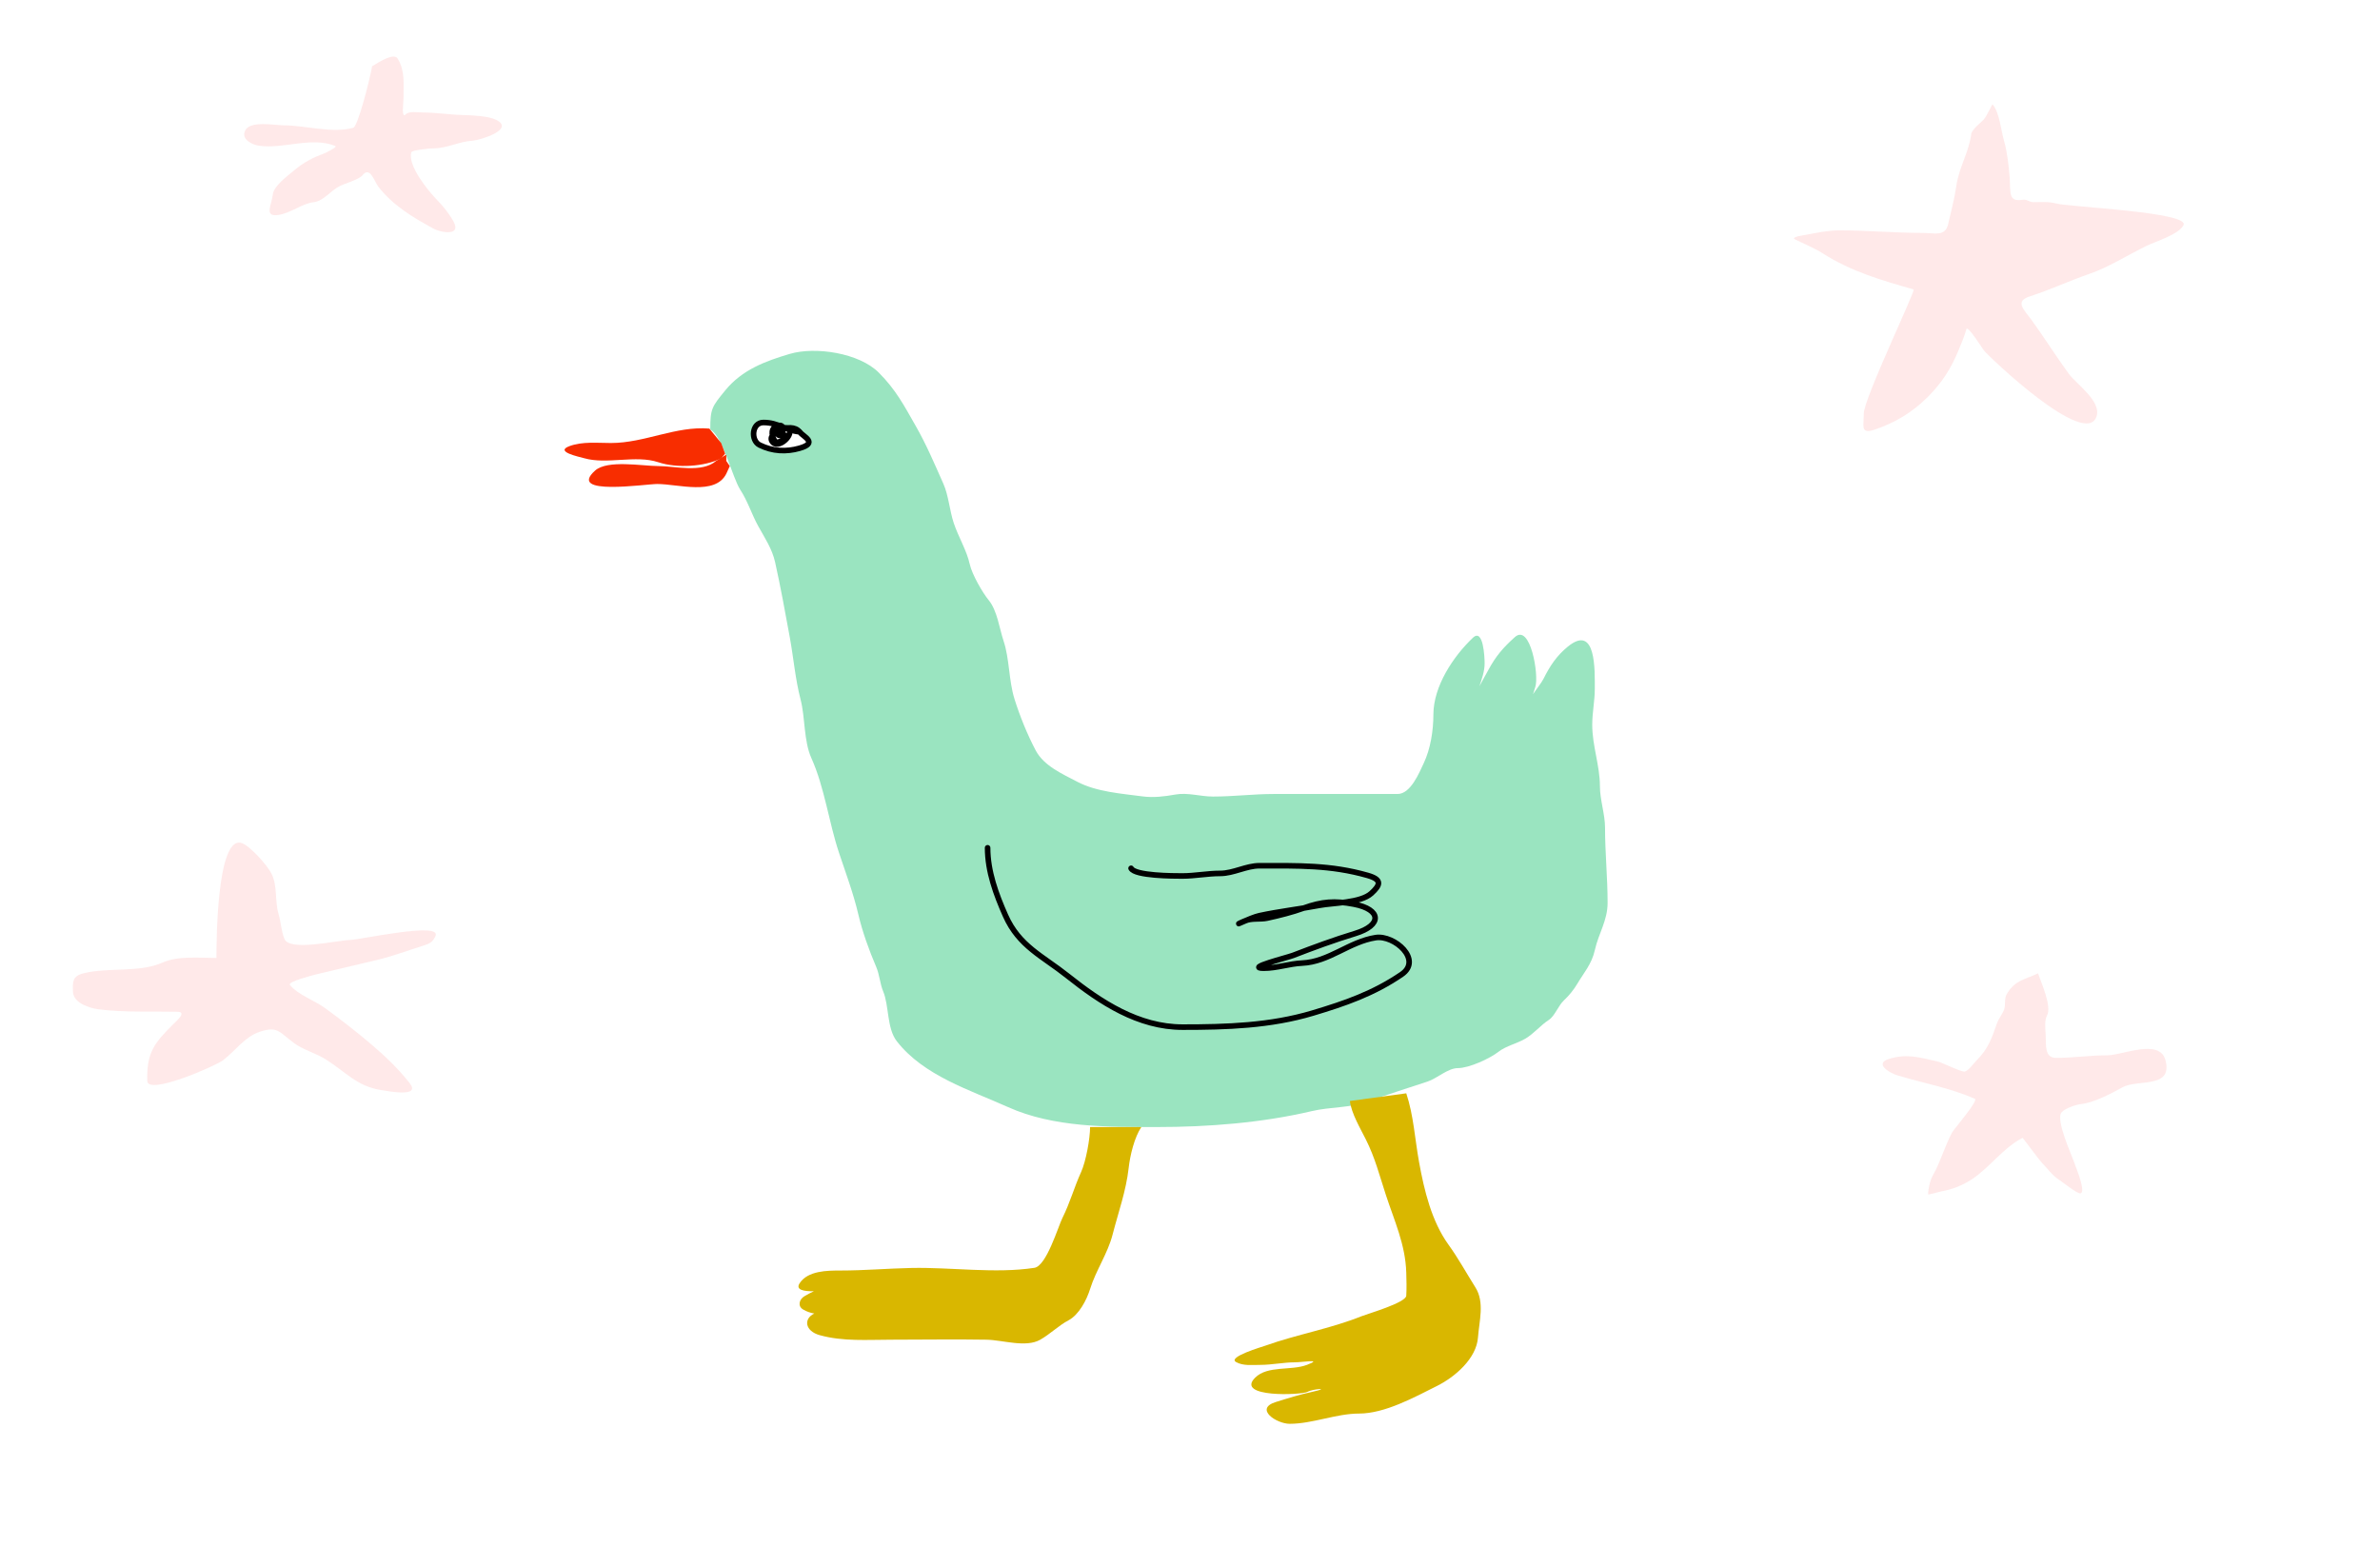 <svg width="1280" height="832" viewBox="0 0 1280 832" fill="none" xmlns="http://www.w3.org/2000/svg">
<g id="duck">
<rect width="1280" height="832" fill="white"/>
<path id="body" d="M382 231C382 219.814 382.852 218.754 390.07 209.932C399.198 198.775 411.741 194.189 424.746 190.335C438.534 186.25 462.062 189.837 472.589 200.363C481.882 209.657 486.239 218.146 492.568 229.222C498.28 239.218 502.641 249.552 507.418 260.301C510.106 266.349 510.75 274.735 512.93 281.275C515.456 288.853 519.877 295.888 521.58 303.55C522.753 308.831 528.26 318.545 531.837 322.917C536.302 328.374 537.504 338.004 539.722 344.657C542.996 354.479 542.46 365.866 545.616 375.965C548.44 385.002 552.529 395.114 557.022 403.599C561.437 411.94 571.435 416.261 579.374 420.44C589.734 425.892 603.062 426.788 614.586 428.324C620.305 429.087 626.447 428.346 632.039 427.329C638.809 426.098 645.555 428.401 652.324 428.401C663.302 428.401 674.113 427.023 684.857 427.023H751.608C758.666 427.023 763.24 415.666 765.692 410.489C769.339 402.791 770.898 392.954 770.898 384.309C770.898 369.069 781.656 352.911 792.178 342.973C797.767 337.695 798.455 353.47 798.455 356.752C798.455 361.068 796.958 365.082 795.639 369.106C797.206 366.09 798.942 363.141 800.445 360.349C804.509 352.802 808.457 348.27 814.683 342.667C823.129 335.066 827.799 363.414 825.706 369.459C825.385 370.385 824.947 371.832 824.482 373.362C826.471 370.355 829.051 367.209 830.146 365.019C833.626 358.058 837.247 352.633 843.159 347.795C858.565 335.191 857.704 360.706 857.704 370.53C857.704 376.966 856.326 383.147 856.326 389.82C856.326 401.126 860.459 411.762 860.459 422.813C860.459 430.247 863.215 437.773 863.215 445.241C863.215 458.707 864.593 472.004 864.593 485.506C864.593 495.124 859.731 501.949 857.704 511.073C856.049 518.519 851.72 523.281 848.365 528.985C846.494 532.166 843.902 535.404 841.169 537.942C838.01 540.875 836.226 546.431 832.902 548.582C828.569 551.385 825.055 555.828 820.348 558.61C815.987 561.187 809.975 562.51 806.033 565.576C801.184 569.347 790.092 574.455 783.987 574.455C778.761 574.455 772.855 579.978 767.836 581.651C757.269 585.173 746.42 588.52 735.839 592.367C725.983 595.951 715.491 595.228 705.525 597.573C678.678 603.89 649.688 606.146 622.011 606.146C595.864 606.146 566.553 606.401 542.171 595.429C521.662 586.2 496.767 578.575 482.31 559.987C476.892 553.021 478.216 540.848 474.962 533.119C473.265 529.089 473.063 524.275 471.211 519.953C467.442 511.158 463.812 501.158 461.642 491.859C459.018 480.614 454.899 469.64 451.232 458.637C445.733 442.14 443.461 423.465 436.381 407.733C432.199 398.44 433.122 386.062 430.564 376.195C427.672 365.04 426.816 353.936 424.746 342.667C422.251 329.083 419.853 315.789 416.861 302.326C415.287 295.24 411.304 289.291 407.829 283.035C404.341 276.757 402.194 269.613 398.107 263.363C393.965 257.028 388.589 234.294 382 231Z" fill="#9AE4C0"/>
<g id="eye">
<path d="M420.888 229.627C421.319 229.803 421.749 229.98 422.185 230.155C422.48 230.052 422.732 230.013 422.909 230.064C423.031 230.099 423.146 230.137 423.255 230.179C425.871 229.852 428.457 230.358 429.951 232.227C432.109 234.924 440.205 238.157 429.951 241.087C422.947 243.088 415.502 242.819 408.518 239.326C403.629 236.882 404.277 227.232 410.585 227.232C413.962 227.232 416.504 227.937 418.867 228.824C419.925 228.637 420.562 229.006 420.888 229.627Z" fill="white"/>
<path d="M429.951 232.227C422.104 231.442 418.836 227.232 410.585 227.232C404.277 227.232 403.629 236.882 408.518 239.326C415.502 242.819 422.947 243.088 429.951 241.087C440.205 238.157 432.109 234.924 429.951 232.227ZM429.951 232.227C425.454 226.605 411.082 233.317 415.713 237.949C419.513 241.748 428.725 231.726 422.909 230.064C421.784 229.743 417.657 233.003 418.469 233.815C420.732 236.078 423.186 227.595 418.469 228.916C414.462 230.038 414.818 233.739 416.479 236.877C417.911 239.583 423.649 235.474 422.296 234.121" stroke="black" stroke-width="3" stroke-linecap="round"/>
</g>
<path id="top-beak" d="M328.601 238.255C346.679 238.255 363.524 229.002 381.5 230.5L387.85 238.255L390 244L387.85 246.522C378.967 250.963 364.18 251.977 354.015 248.589C341.88 244.544 326.435 249.938 314.21 246.445C311.362 245.631 298.129 242.946 306.249 239.939C313.245 237.348 321.241 238.255 328.601 238.255Z" fill="#F82D00"/>
<path id="bottom-beak" d="M354.092 250.656C362.863 250.656 377.641 254.524 385.094 247.9L390.605 244.5V247.9L392.5 250.656L390.605 254.789C384.665 266.669 364.647 260.301 353.479 260.301C347.097 260.301 304.764 266.843 320.028 253.105C326.669 247.128 345.374 250.656 354.092 250.656Z" fill="#F82D00"/>
<path id="wing" d="M531.148 455.958C531.148 468.672 535.663 480.928 540.793 492.472C548.102 508.916 560.639 514.09 574.168 524.852C591.945 538.992 612.2 552.409 636.02 552.409C659.694 552.409 683.218 551.684 706.061 544.831C723.403 539.628 738.519 534.444 753.751 524.086C765.306 516.229 749.854 502.728 739.896 504.26C725.566 506.465 714.888 517.3 700.32 517.962C693.27 518.283 686.76 520.718 679.652 520.718C669.389 520.718 692.398 514.997 695.421 513.829C706.401 509.587 717.525 505.494 728.873 502.04C743.504 497.587 742.965 489.121 728.184 486.271C717.907 484.29 710.918 484.854 701.239 488.338C694.835 490.644 688.133 492.32 681.489 493.773C677.782 494.584 673.137 493.666 669.701 495.228C660.215 499.539 672.818 493.428 677.279 492.472C688.159 490.14 698.908 488.932 709.736 486.884C716.873 485.533 731.772 485.682 737.523 480.454C742.594 475.843 743.292 473.026 735.532 470.809C715.655 465.129 698.064 465.603 677.356 465.603C670.206 465.603 663.403 469.737 656.228 469.737C649.356 469.737 642.637 471.115 635.866 471.115C631.22 471.115 610.359 471.08 608.309 466.981" stroke="black" stroke-width="3" stroke-linecap="round"/>
<path id="leg1" d="M581.44 630.335C584.007 624.69 586.263 612.398 586.263 606.146H613.82C610.106 611.717 607.779 621.246 607.008 628.192C605.651 640.402 601.418 652.117 598.358 664.017C595.752 674.151 589.394 683.207 586.263 693.258C584.426 699.155 580.272 707.142 574.628 710.099C569.51 712.78 564.916 717.398 559.471 720.509C551.701 724.95 539.303 720.663 530.536 720.509C513.505 720.211 496.438 720.509 479.402 720.509C466.361 720.509 453.403 721.555 440.821 718.06C433.083 715.91 431.89 709.392 437.928 706.439C435.883 706.079 433.89 705.428 431.942 704.281C428.808 702.438 429.849 698.719 432.707 697.086L432.769 697.05C434.563 696.025 436.114 695.139 437.691 694.455C432.1 694.536 427.795 693.67 430.028 690.196C434.427 683.354 444.958 683.307 451.997 683.307C464.821 683.307 477.513 682.189 490.271 681.929C511.563 681.494 535.378 685.076 556.333 681.852C562.829 680.853 569.086 659.638 571.413 654.984C575.447 646.916 577.723 638.514 581.44 630.335Z" fill="#D9B700"/>
<path id="leg2" d="M734.574 612.802C731.655 606.964 726.726 598.661 726 592.134L756.313 588C760.251 599.813 760.952 612.672 763.203 625.049C765.965 640.244 769.946 656.844 779.048 669.447C784.294 676.711 788.734 684.817 793.516 692.412C798.562 700.426 795.51 710.58 794.894 719.204C794.074 730.679 782.491 740.562 772.848 745.383C760.564 751.525 744.771 760.234 730.899 760.234C718.666 760.234 705.842 765.745 693.62 765.745C686.556 765.745 674.425 757.688 686.119 754.033C692.765 751.956 699.031 750.008 705.868 748.522C716.253 746.264 706.183 746.901 703.265 748.522C700.006 750.333 664.203 751.76 675.019 740.944C681.687 734.276 694.379 737.294 702.883 734.054C711.897 730.62 700.749 732.676 696.376 732.676C690.314 732.676 684.095 734.054 677.775 734.054C673.515 734.054 668.573 734.701 664.762 732.523C660.03 729.82 678.82 724.331 680.531 723.72C697.586 717.629 715.265 714.68 732.277 707.875C735.554 706.564 756.09 700.644 756.313 696.852C756.552 692.798 756.431 688.56 756.315 684.501L756.313 684.451C755.882 669.361 749.872 656.517 745.291 642.502C741.852 631.986 739.587 622.827 734.574 612.802Z" fill="#D9B700"/>
<path id="star-b-l" d="M129.499 453.279C116.474 450.385 116.409 507.753 116.409 515.207C107.386 515.207 95.821 513.946 87.474 517.656C74.715 523.327 58.436 520.074 44.837 523.474C38.961 524.943 39.046 527.961 39.248 533.425C39.472 539.46 48.164 542.223 53.104 542.841C67.138 544.595 81.213 543.833 95.435 544.142C100.607 544.254 95.184 548.833 92.985 551.031C83.118 560.899 78.767 565.959 79.207 581.344C79.434 589.288 115.97 573.262 119.93 570.245C126.631 565.14 131.585 557.527 139.833 554.859C149.495 551.733 150.068 555.056 158.358 561.136C163.05 564.577 169.83 566.445 174.892 569.556C185.596 576.133 191.634 584.156 204.899 586.244C209.185 586.918 226.423 590.283 220.362 582.569C214.353 574.921 207.588 568.41 200.153 562.054C192 555.084 183.254 548.303 174.586 541.999C169.301 538.155 159.928 534.843 155.908 529.674C154.618 528.016 167.937 524.546 169.84 524.086C180.801 521.441 191.872 518.826 202.756 516.278C211.074 514.331 219.386 511.153 227.557 508.624C231.122 507.52 232.743 506.661 234.217 503.418C237.787 495.565 193.745 505.419 188.058 505.562C180.882 505.741 155.621 511.889 152.923 504.873C151.175 500.329 151.124 495.997 149.784 491.477C147.712 484.484 149.355 476.533 146.033 469.89C143.856 465.536 134.079 454.297 129.499 453.279Z" fill="#FFE9E9"/>
<path id="star-t-l" d="M190.049 68.7C192.324 68.05 198.586 44.34 200.118 35.649C204.416 32.973 211.979 28.254 213.932 31.574C217.933 38.377 216.994 45.094 216.994 53.008C216.994 55.007 215.781 63.865 218.065 61.581C220.083 59.563 224.688 60.509 227.481 60.509C234.898 60.509 241.992 61.741 249.45 61.887C253.989 61.976 262.62 62.453 266.597 64.337C277.626 69.561 257.813 75.476 254.196 75.666C247.021 76.044 240.534 79.8 232.916 79.8C231.308 79.8 221.572 80.654 221.204 81.943C219.167 89.072 230.281 102.566 234.6 107.051C238.319 110.913 241.25 114.367 243.862 119.069C248.441 127.311 236.833 124.964 233.299 123.049C222.279 117.081 211.331 110.509 203.521 100.468C201.318 97.634 199.047 89.144 194.948 94.267C193.146 96.519 185.564 98.653 182.547 100.161C178.053 102.408 173.929 108.161 168.768 108.735C162.449 109.437 156.332 114.667 149.631 115.624C141.814 116.741 146.093 110.262 146.722 104.601C147.248 99.866 154.923 94.406 158.434 91.435C163.208 87.395 168.395 84.695 174.28 82.555C174.497 82.476 181.83 79.1 180.327 78.498C167.356 73.31 152.243 80.36 139.144 78.345C135.484 77.782 129.513 74.873 131.872 70.154C134.587 64.725 147.851 67.399 152.54 67.399C164.147 67.399 178.802 71.913 190.049 68.7Z" fill="#FFE9E9"/>
<path id="star-b-r" d="M1079.54 534.191C1084.04 527.042 1088.63 527.001 1096.08 523.474C1097.72 528.397 1103.66 541.231 1100.9 546.209C1099.38 548.936 1100.1 553.775 1100.21 556.849C1100.4 562.356 1099.63 568.944 1105.72 568.944C1115 568.944 1123.94 567.566 1133.28 567.566C1141.57 567.566 1161.55 558.212 1164.66 570.321C1168.62 585.693 1149.47 580.286 1141.47 584.789C1135.66 588.059 1125.79 593.116 1119.5 593.745C1116.72 594.023 1110.77 595.973 1108.78 598.185C1105.17 602.202 1114.88 622.533 1116.13 626.814C1116.35 627.553 1122.28 641.818 1118.73 641.818C1116.84 641.818 1109.08 635.571 1107.25 634.392C1103.63 632.062 1101.25 628.465 1098.22 625.436C1096.86 624.073 1087.91 611.914 1087.81 611.964C1077.43 617.152 1069.91 628.181 1060.25 634.392C1054.72 637.945 1049.74 639.693 1043.41 640.899C1042.74 641.026 1036.98 642.711 1036.98 642.353C1036.98 639.258 1038.05 634.709 1039.58 632.019C1043.74 624.748 1045.9 616.387 1049.92 608.978C1050.79 607.372 1064.15 591.872 1062.16 590.99C1048.86 585.075 1034.14 582.513 1020.29 578.283C1015.89 576.937 1008.26 572.063 1015.55 569.633C1025.06 566.462 1032.36 568.665 1042.26 570.934C1044.47 571.44 1055.07 576.744 1056.73 576.292C1058.85 575.715 1061.54 571.783 1063.01 570.321C1069.25 564.08 1071.12 558.676 1073.99 550.376L1074.03 550.266C1074.97 547.537 1077.59 544.748 1078.09 541.999C1078.61 539.114 1077.87 536.839 1079.54 534.191Z" fill="#FFE9E9"/>
<path id="star-t-r" d="M1052.06 100.468C1053.64 89.4 1058.9 82.308 1060.25 71.532C1061.6 68.83 1064.6 66.572 1066.83 64.337C1068.22 62.953 1071.5 55.981 1071.58 56.07C1075.39 60.355 1076.19 70.358 1077.86 75.972C1079.49 81.481 1080.41 89.806 1080.84 95.645C1081.42 103.51 1079.88 108.768 1087.88 107.434C1090.1 107.064 1091.3 108.735 1093.63 108.735C1097.65 108.735 1101.81 108.336 1105.72 109.424C1112.58 111.329 1178.07 114.028 1174.31 121.136C1171.62 126.21 1159.34 129.832 1154.56 132.159C1144.27 137.166 1134.45 143.58 1123.63 147.315C1112.78 151.064 1102.49 155.92 1091.64 159.41C1083.22 162.116 1088.65 166.606 1092.63 172.117C1099.46 181.579 1105.67 191.46 1112.53 200.899C1116.6 206.485 1130.12 215.646 1127.61 223.787C1122.02 241.95 1069.55 191.729 1066.99 188.498C1066.34 187.686 1058.23 174.704 1057.57 177.016C1056.46 180.898 1054.93 184.557 1053.36 188.345C1049.28 198.218 1044.38 205.896 1036.83 213.453C1028.55 221.734 1019.18 227.399 1008.2 231.059C1000.37 233.668 1002.38 229.085 1002.38 222.409C1002.38 214.453 1030.43 156.019 1029.17 155.659C1012.04 150.763 995.716 146.081 980.334 136.292C975.463 133.192 970.392 131.245 965.331 128.714C962.797 127.447 970.582 126.42 970.995 126.341C977.027 125.192 983.129 123.891 989.214 123.891C1004.3 123.891 1019.11 125.269 1034.07 125.269C1040.3 125.269 1046.21 127.465 1047.77 120.447C1049.27 113.694 1051.08 107.318 1052.06 100.468Z" fill="#FFE9E9"/>
</g>
</svg>
